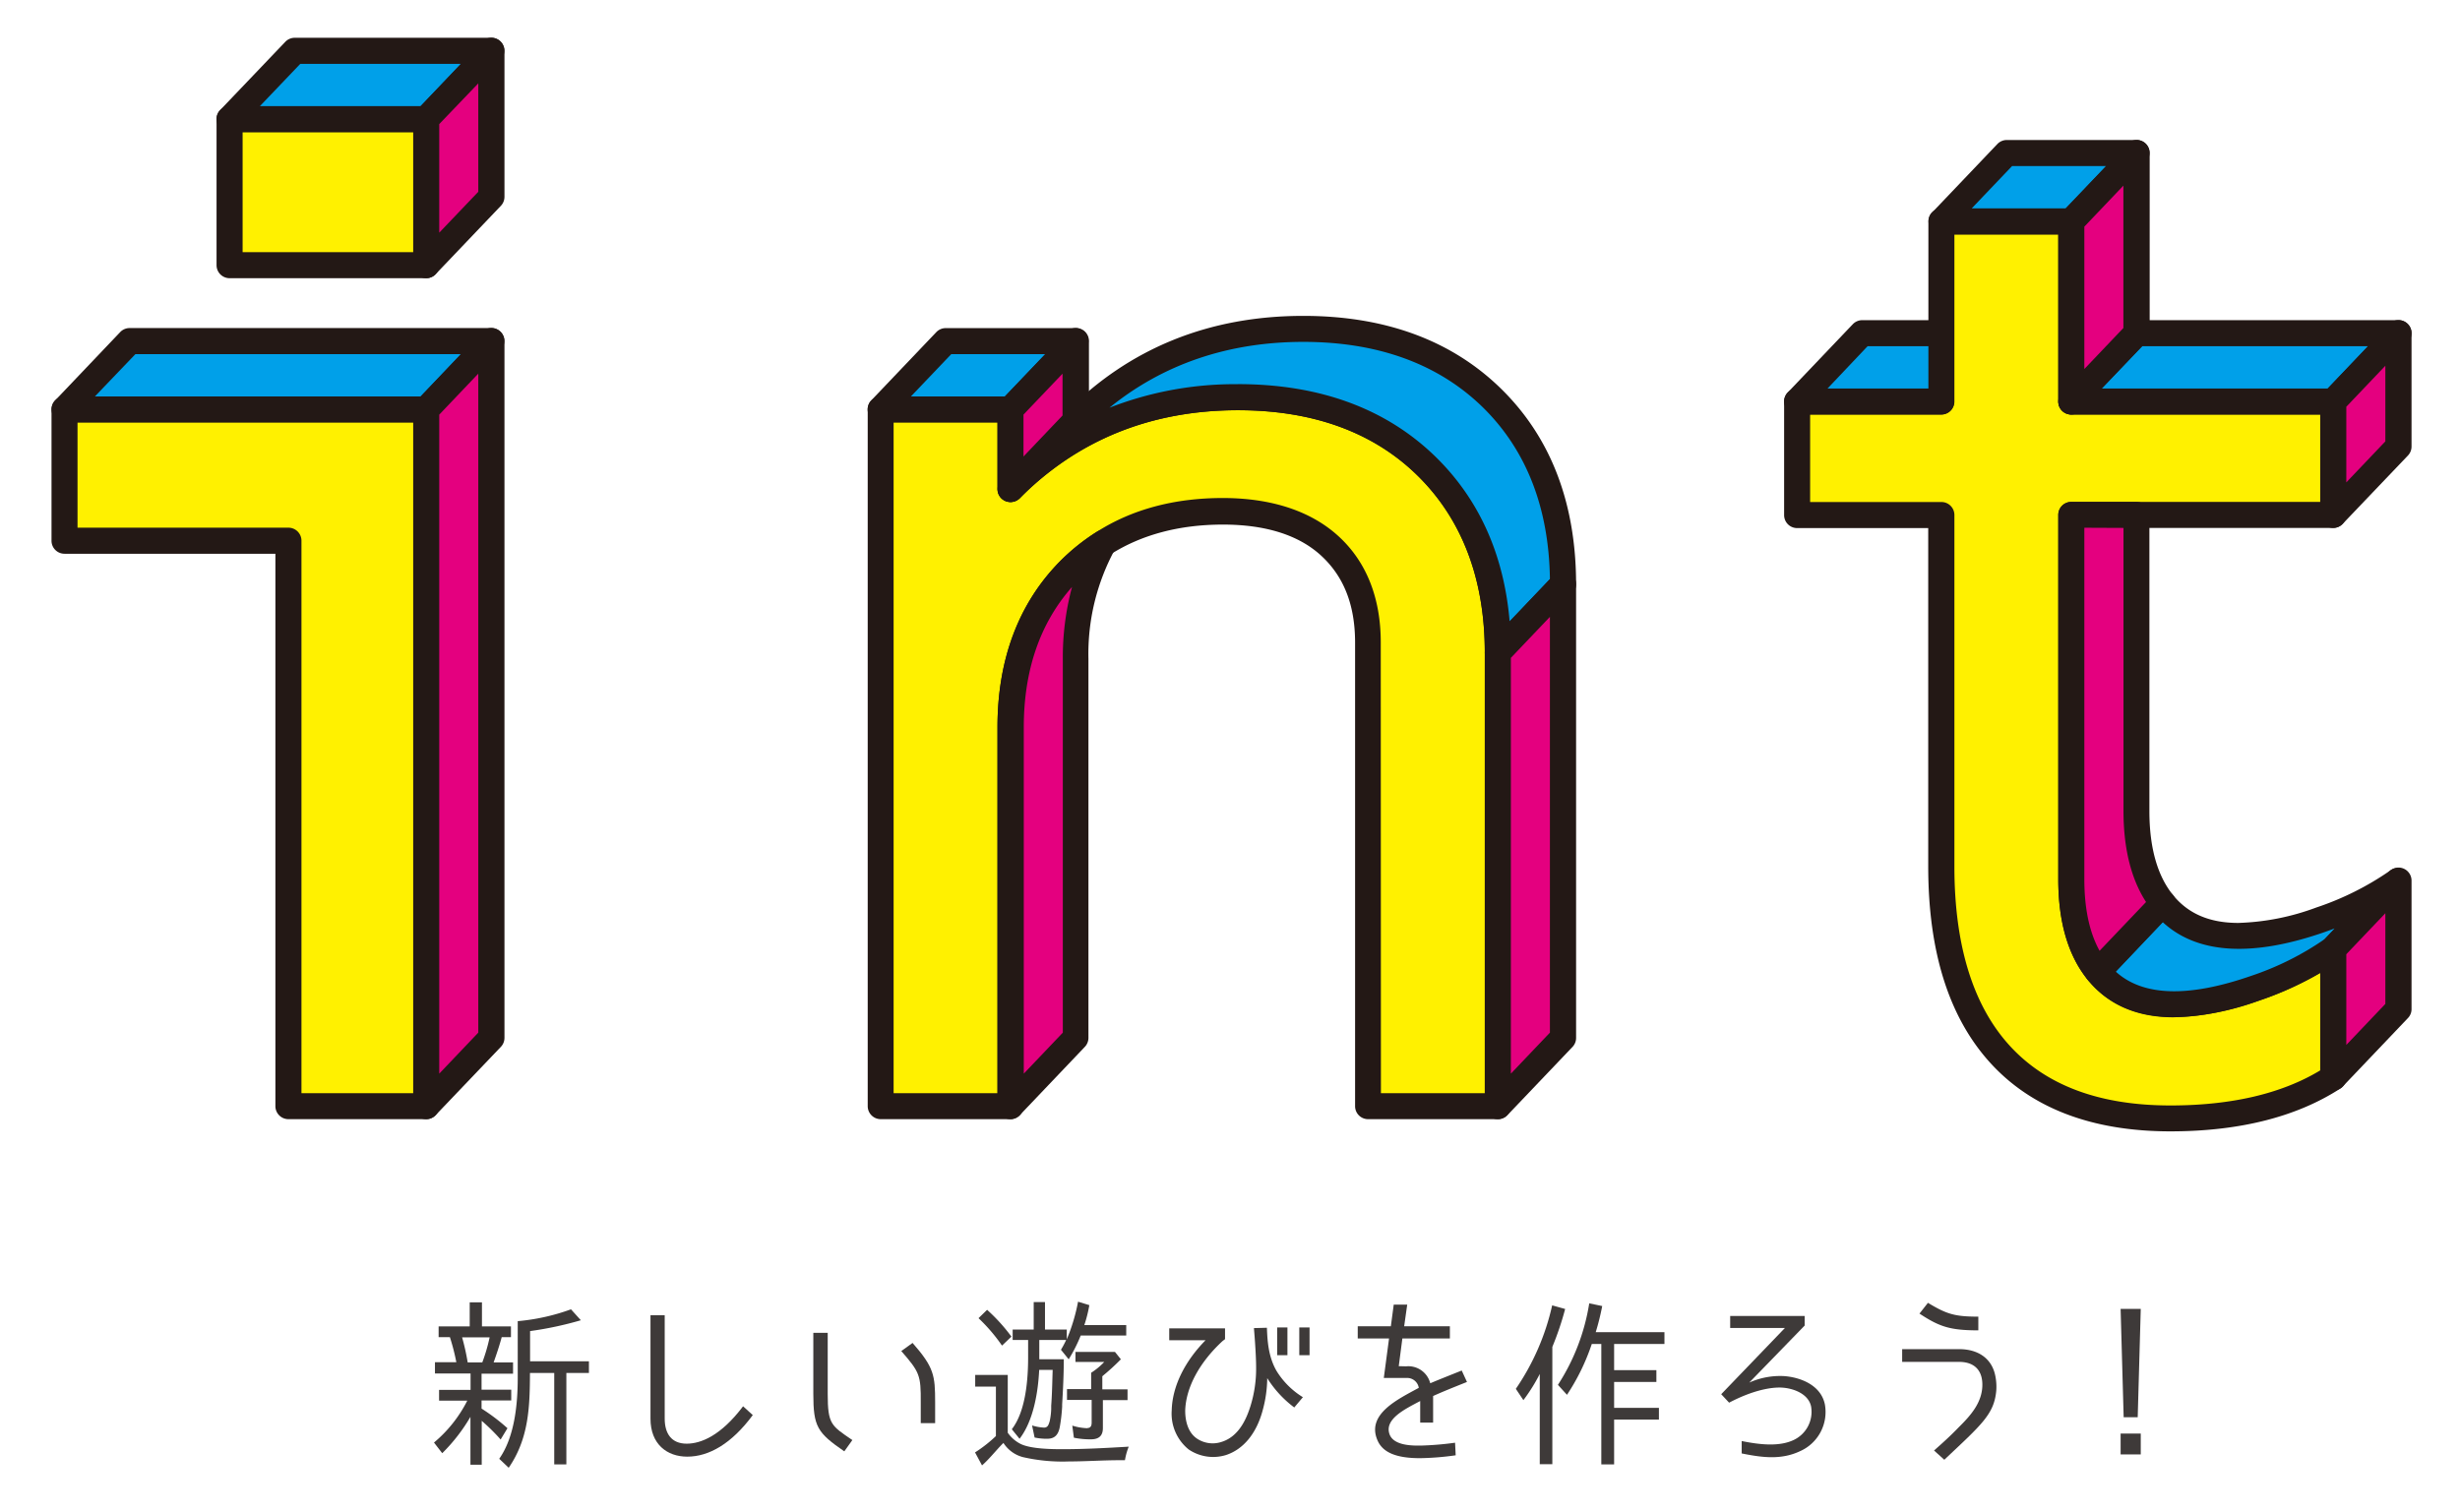 <svg id="レイヤー_1" data-name="レイヤー 1" xmlns="http://www.w3.org/2000/svg" viewBox="0 0 436 268"><defs><style>.cls-1{fill:#fff100;}.cls-2{fill:#231815;}.cls-3{fill:#00a0e9;}.cls-4{fill:#e4007f;}.cls-5{fill:#3e3a39;}</style></defs><title>int　タイトル</title><polygon class="cls-1" points="75.55 21.12 52.23 21.12 40.69 21.12 40.69 47.01 75.55 47.01 75.55 34.9 75.55 21.12"/><path class="cls-2" d="M75.55,49.32H40.69A2.31,2.31,0,0,1,38.38,47V21.12a2.32,2.32,0,0,1,2.31-2.31H75.55a2.31,2.31,0,0,1,2.3,2.31V47A2.3,2.3,0,0,1,75.55,49.32ZM43,44.71H73.24V23.43H43Z"/><polygon class="cls-1" points="75.55 72.58 22.97 72.58 11.43 72.58 11.43 95.86 51.12 95.86 51.12 196.1 75.55 196.1 75.55 183.99 75.55 72.58"/><path class="cls-2" d="M75.55,198.41H51.12a2.31,2.31,0,0,1-2.31-2.31V98.17H11.43a2.3,2.3,0,0,1-2.3-2.31V72.58a2.3,2.3,0,0,1,2.3-2.3H75.55a2.3,2.3,0,0,1,2.3,2.3V196.1A2.3,2.3,0,0,1,75.55,198.41ZM53.43,193.8H73.24V74.89H13.74V93.55H51.12a2.31,2.31,0,0,1,2.31,2.31Z"/><path class="cls-1" d="M265.47,115.71q0-20.61-12.53-32.95T219.42,70.42q-24.16,0-40.33,16.28V72.58h-23V196.1h23V128.94q0-17.18,10.37-27.73a33.46,33.46,0,0,1,6.18-5c5.89-3.72,12.91-5.6,21.11-5.6s14.46,2,18.95,6.17,6.75,9.81,6.75,17.11V196.1h23V115.71Z"/><path class="cls-2" d="M265.47,198.41h-23a2.3,2.3,0,0,1-2.3-2.31V113.93c0-6.68-2-11.72-6-15.41S224.26,93,216.75,93c-7.68,0-14.37,1.77-19.88,5.25a31.89,31.89,0,0,0-5.76,4.62c-6.44,6.56-9.71,15.35-9.71,26.12V196.1a2.3,2.3,0,0,1-2.3,2.31h-23a2.31,2.31,0,0,1-2.31-2.31V72.58a2.31,2.31,0,0,1,2.31-2.3h23a2.3,2.3,0,0,1,2.3,2.3v8.86c10.49-8.85,23.25-13.33,38-13.33,14.55,0,26.38,4.38,35.14,13s13.22,20.28,13.22,34.59V196.1A2.3,2.3,0,0,1,265.47,198.41Zm-20.72-4.61h18.41V115.71c0-13-4-23.56-11.84-31.31s-18.6-11.67-31.9-11.67C204,72.73,191,78,180.73,88.33a2.3,2.3,0,0,1-3.94-1.63V74.89H158.38V193.8h18.41V128.94c0-12,3.71-21.9,11-29.35a36.8,36.8,0,0,1,6.59-5.3c6.26-4,13.78-6,22.34-6s15.6,2.28,20.51,6.77,7.49,10.88,7.49,18.82Z"/><path class="cls-1" d="M413.54,168.24a52.94,52.94,0,0,1-13.8,6.94A44.91,44.91,0,0,1,385.17,178q-8.64,0-13.35-5.79t-4.71-16.34V91.28h46.43V71.18H367.11V39.26h-23V71.18H318.52v20.1h25.57v62.34q0,21.87,10.36,33.26t30.22,11.39q17.81,0,28.87-7.25V168.24Z"/><path class="cls-2" d="M384.66,200.57c-13.84,0-24.58-4.08-31.91-12.14s-11-19.7-11-34.81v-60H318.52a2.3,2.3,0,0,1-2.31-2.31V71.18a2.3,2.3,0,0,1,2.31-2.3h23.26V39.24a2.31,2.31,0,0,1,.67-1.63,2.36,2.36,0,0,1,1.64-.68h0l23,0a2.32,2.32,0,0,1,2.31,2.31V68.88h44.12a2.3,2.3,0,0,1,2.31,2.3v20.1a2.3,2.3,0,0,1-2.31,2.31H369.42v62.32c0,6.46,1.41,11.47,4.19,14.89s6.48,4.93,11.56,4.93A43,43,0,0,0,399,173a51.38,51.38,0,0,0,13.21-6.62,2.3,2.3,0,0,1,3.66,1.86V191a2.32,2.32,0,0,1-1,1.93C407.08,198,396.94,200.57,384.66,200.57ZM320.82,89h23.27a2.3,2.3,0,0,1,2.3,2.3v62.34c0,13.92,3.29,24.59,9.77,31.71s16,10.63,28.5,10.63c10.81,0,19.74-2.09,26.57-6.22V172.5a62,62,0,0,1-10.73,4.86c-13.89,4.84-24.42,3.8-30.47-3.65-3.47-4.26-5.23-10.25-5.23-17.8V91.28a2.3,2.3,0,0,1,2.31-2.3h44.12V73.49H367.11a2.3,2.3,0,0,1-2.31-2.31V41.56H346.39V71.18a2.3,2.3,0,0,1-2.3,2.31H320.82Z"/><path class="cls-3" d="M385.17,178a44.91,44.91,0,0,0,14.57-2.86,52.94,52.94,0,0,0,13.8-6.94l11.54-12.11a52.63,52.63,0,0,1-13.8,6.93,45,45,0,0,1-14.57,2.87q-8.65,0-13.36-5.79l-11.53,12.11Q376.52,178,385.17,178Z"/><path class="cls-2" d="M385.17,180.35c-6.47,0-11.56-2.24-15.14-6.64a2.3,2.3,0,0,1,.11-3.05l11.54-12.11a2.3,2.3,0,0,1,3.46.13c2.7,3.32,6.49,4.94,11.57,4.94a43,43,0,0,0,13.81-2.73,51.46,51.46,0,0,0,13.2-6.62,2.31,2.31,0,0,1,3,3.45l-11.54,12.12a2,2,0,0,1-.31.27,56,56,0,0,1-14.4,7.25A47.51,47.51,0,0,1,385.17,180.35ZM375,172.26c4.94,4.5,13.2,4.5,24,.74a51.51,51.51,0,0,0,13-6.5l1.82-1.91-1.81.65c-12.61,4.4-22.46,4-28.69-1.75Z"/><polygon class="cls-3" points="40.69 21.12 52.23 21.12 75.55 21.12 87.08 9.01 52.23 9.01 40.69 21.12"/><path class="cls-2" d="M75.55,23.43H40.69A2.31,2.31,0,0,1,39,19.53L50.56,7.42a2.29,2.29,0,0,1,1.67-.72H87.08a2.31,2.31,0,0,1,1.67,3.9L77.22,22.71A2.31,2.31,0,0,1,75.55,23.43ZM46.07,18.81H74.56l7.14-7.49H53.22Z"/><polygon class="cls-3" points="179.09 72.58 190.63 60.47 167.61 60.47 156.07 72.58 167.61 72.58 179.09 72.58"/><path class="cls-2" d="M179.1,74.89h-23A2.31,2.31,0,0,1,154.4,71l11.54-12.11a2.29,2.29,0,0,1,1.67-.72h23a2.31,2.31,0,0,1,1.67,3.9L180.77,74.17A2.31,2.31,0,0,1,179.1,74.89Zm-17.65-4.61h16.66l7.14-7.5H168.6Z"/><polygon class="cls-3" points="11.43 72.58 22.97 72.58 75.55 72.58 87.08 60.47 22.97 60.47 11.43 72.58"/><path class="cls-2" d="M75.55,74.89H11.43A2.31,2.31,0,0,1,9.76,71L21.3,58.88A2.29,2.29,0,0,1,23,58.16H87.08a2.31,2.31,0,0,1,1.67,3.9L77.22,74.17A2.31,2.31,0,0,1,75.55,74.89ZM16.82,70.28H74.56l7.14-7.5H24Z"/><polygon class="cls-3" points="344.08 71.18 344.08 59.07 330.05 59.07 318.52 71.18 330.05 71.18 344.08 71.18"/><path class="cls-2" d="M344.09,73.49H318.52a2.31,2.31,0,0,1-1.68-3.9l11.54-12.11a2.31,2.31,0,0,1,1.67-.72h14a2.31,2.31,0,0,1,2.3,2.31V71.18A2.3,2.3,0,0,1,344.09,73.49ZM323.9,68.88h17.88v-7.5H331Z"/><polygon class="cls-3" points="367.11 39.26 378.65 27.15 355.62 27.13 344.08 39.24 355.62 39.25 367.11 39.26"/><path class="cls-2" d="M367.11,41.57h0l-23,0a2.31,2.31,0,0,1-1.67-3.9L354,25.54a2.31,2.31,0,0,1,1.67-.72h0l23,0a2.31,2.31,0,0,1,1.67,3.9L368.78,40.85A2.31,2.31,0,0,1,367.11,41.57Zm-17.65-4.63h16.66l7.15-7.5H356.61Z"/><polygon class="cls-3" points="413.54 71.18 425.08 59.07 378.65 59.07 367.11 71.18 413.54 71.18"/><path class="cls-2" d="M413.54,73.49H367.11a2.31,2.31,0,0,1-1.67-3.9L377,57.48a2.33,2.33,0,0,1,1.68-.72h46.43a2.31,2.31,0,0,1,1.67,3.9L415.21,72.77A2.29,2.29,0,0,1,413.54,73.49Zm-41.05-4.61h40.06l7.15-7.5H379.64Z"/><path class="cls-3" d="M264.48,70.65Q251.94,58.31,231,58.31q-24.18,0-40.33,16.28L179.09,86.7q16.16-16.28,40.33-16.28,21,0,33.52,12.34t12.53,32.95L277,103.59Q277,83,264.48,70.65Z"/><path class="cls-2" d="M265.47,118a2.34,2.34,0,0,1-.86-.16,2.32,2.32,0,0,1-1.45-2.14c0-13-4-23.56-11.84-31.31s-18.6-11.67-31.9-11.67C204,72.73,191,78,180.73,88.33a2.31,2.31,0,0,1-3.31-3.22L189,73c11.2-11.29,25.32-17,42-17,14.55,0,26.37,4.37,35.13,13h0c8.77,8.64,13.21,20.28,13.21,34.59a2.26,2.26,0,0,1-.63,1.59L267.14,117.3A2.32,2.32,0,0,1,265.47,118Zm-46.05-49.9c14.55,0,26.38,4.38,35.14,13,7.61,7.5,12,17.26,13,29.06l7.14-7.5c-.18-12.61-4.16-22.83-11.83-30.39h0C255,64.54,244.26,60.61,231,60.61s-24.84,3.93-34.36,11.67A61.15,61.15,0,0,1,219.42,68.11Z"/><polygon class="cls-4" points="75.55 34.9 75.55 47.01 87.08 34.9 87.08 9.01 75.55 21.12 75.55 34.9"/><path class="cls-2" d="M75.55,49.32a2.34,2.34,0,0,1-.86-.16A2.3,2.3,0,0,1,73.24,47V21.12a2.34,2.34,0,0,1,.63-1.59L85.41,7.42a2.31,2.31,0,0,1,4,1.59V34.9a2.31,2.31,0,0,1-.64,1.59L77.22,48.6A2.32,2.32,0,0,1,75.55,49.32ZM77.85,22V41.25L84.77,34V14.78Z"/><path class="cls-4" d="M179.09,128.94V196.1L190.63,184V116.82a40.83,40.83,0,0,1,5-20.57,33.46,33.46,0,0,0-6.18,5Q179.1,111.77,179.09,128.94Z"/><path class="cls-2" d="M179.1,198.41a2.34,2.34,0,0,1-.86-.16,2.31,2.31,0,0,1-1.45-2.15V128.94c0-12,3.71-21.9,11-29.35a36.8,36.8,0,0,1,6.59-5.3,2.31,2.31,0,0,1,3.23,3.1,38.74,38.74,0,0,0-4.7,19.43V184a2.31,2.31,0,0,1-.64,1.59l-11.53,12.11A2.32,2.32,0,0,1,179.1,198.41ZM190,104.06c-5.67,6.42-8.55,14.77-8.55,24.88v61.4l6.92-7.27V116.82A48.31,48.31,0,0,1,190,104.06Z"/><polygon class="cls-4" points="179.09 86.7 190.63 74.59 190.63 60.47 179.09 72.58 179.09 86.7"/><path class="cls-2" d="M179.1,89a2.34,2.34,0,0,1-.86-.16,2.3,2.3,0,0,1-1.45-2.15V72.58a2.34,2.34,0,0,1,.63-1.59L189,58.88a2.31,2.31,0,0,1,4,1.59V74.59a2.31,2.31,0,0,1-.64,1.59L180.77,88.29A2.32,2.32,0,0,1,179.1,89Zm2.3-15.5v7.43l6.92-7.27V66.24Z"/><polygon class="cls-4" points="75.55 183.99 75.55 196.1 87.08 183.99 87.08 60.47 75.55 72.58 75.55 183.99"/><path class="cls-2" d="M75.55,198.41a2.34,2.34,0,0,1-.86-.16,2.31,2.31,0,0,1-1.45-2.15V72.58A2.34,2.34,0,0,1,73.87,71L85.41,58.88a2.31,2.31,0,0,1,4,1.59V184a2.31,2.31,0,0,1-.64,1.59L77.22,197.69A2.32,2.32,0,0,1,75.55,198.41Zm2.3-124.9V190.34l6.92-7.27V66.24Z"/><polygon class="cls-4" points="413.54 183.99 413.54 191.01 425.08 178.9 425.08 156.13 413.54 168.25 413.54 183.99"/><path class="cls-2" d="M413.54,193.32a2.25,2.25,0,0,1-.85-.16,2.31,2.31,0,0,1-1.46-2.14V168.24a2.31,2.31,0,0,1,.64-1.59l11.54-12.11a2.31,2.31,0,0,1,4,1.59V178.9a2.27,2.27,0,0,1-.64,1.59l-11.54,12.12A2.32,2.32,0,0,1,413.54,193.32Zm2.31-24.15v16.08l6.92-7.27V161.9Z"/><path class="cls-4" d="M367.11,91.28v64.63q0,10.56,4.71,16.34l11.53-12.11q-4.71-5.79-4.7-16.35V91.28Z"/><path class="cls-2" d="M371.82,174.56h-.09a2.31,2.31,0,0,1-1.7-.85c-3.47-4.26-5.23-10.25-5.23-17.8V91.28a2.3,2.3,0,0,1,2.31-2.3h11.54a2.3,2.3,0,0,1,2.3,2.3v52.51c0,6.46,1.41,11.47,4.19,14.89a2.3,2.3,0,0,1-.12,3l-11.53,12.11A2.31,2.31,0,0,1,371.82,174.56Zm-2.4-81v62.32c0,5.18.9,9.43,2.7,12.68l8.24-8.65c-2.67-4.11-4-9.53-4-16.15V93.59Z"/><polygon class="cls-4" points="413.54 79.17 413.54 91.28 425.08 79.17 425.08 59.07 413.54 71.18 413.54 79.17"/><path class="cls-2" d="M413.54,93.59a2.25,2.25,0,0,1-.85-.16,2.32,2.32,0,0,1-1.46-2.15V71.18a2.31,2.31,0,0,1,.64-1.59l11.54-12.11a2.31,2.31,0,0,1,4,1.59v20.1a2.31,2.31,0,0,1-.64,1.59L415.21,92.87A2.29,2.29,0,0,1,413.54,93.59Zm2.31-21.48V85.52l6.92-7.27V64.84Z"/><polygon class="cls-4" points="367.11 71.18 378.65 59.07 378.65 27.15 367.11 39.26 367.11 71.18"/><path class="cls-2" d="M367.11,73.49a2.29,2.29,0,0,1-2.31-2.31V39.26a2.31,2.31,0,0,1,.64-1.59L377,25.56a2.3,2.3,0,0,1,4,1.59V59.07a2.3,2.3,0,0,1-.63,1.59L368.78,72.77A2.29,2.29,0,0,1,367.11,73.49Zm2.31-33.31V65.42l6.92-7.27V32.91Z"/><polygon class="cls-4" points="265.47 115.71 265.47 183.99 265.47 196.1 277.01 183.99 277.01 103.59 265.47 115.71"/><path class="cls-2" d="M265.47,198.41a2.29,2.29,0,0,1-2.31-2.31V115.71a2.27,2.27,0,0,1,.64-1.59L275.34,102a2.3,2.3,0,0,1,4,1.59V184a2.3,2.3,0,0,1-.63,1.59l-11.54,12.11A2.29,2.29,0,0,1,265.47,198.41Zm2.31-81.78v73.71l6.92-7.27V109.36Z"/><path class="cls-5" d="M87.49,241.53h3.44v2H85.35v2.84h5.26v1.91H85.35v1.44h0a34.41,34.41,0,0,1,4.59,3.48l-1.21,2a36.11,36.11,0,0,0-3.35-3.31v7.78h-2v-8.49a31.09,31.09,0,0,1-5,6.45l-1.46-1.89a23.5,23.5,0,0,0,5.9-7.43h-5v-1.91h5.58V243.5H77.09v-2h3.79a38.5,38.5,0,0,0-1.14-4.44h-2v-1.91h5.51v-4.27h2.17v4.27h5.14v1.91H88.92C88.51,238.59,88,240.09,87.49,241.53Zm-4.6,0h2.59a31.17,31.17,0,0,0,1.3-4.44H81.9A39.53,39.53,0,0,1,82.89,241.53Zm7.27,18.68-1.68-1.59c2.74-3.89,3.28-9.7,3.28-14.35V234.22a37.05,37.05,0,0,0,9.44-2.1l1.75,1.94a62.46,62.46,0,0,1-9,1.92h0v5.35h10.43v2.08h-4v16.2H98.23v-16.2h-4.3C93.9,249.4,93.74,255,90.16,260.21Z"/><path class="cls-5" d="M121.8,258.24c-3.57,0-6.51-2.2-6.51-6.73V233.17h2.52v18.34c0,2.61,1.18,4.43,3.89,4.43,2.52,0,6.06-1.4,10-6.63l1.72,1.56C129.67,255.94,125.66,258.24,121.8,258.24Z"/><path class="cls-5" d="M144.15,247.11V236.29h2.55v10.82c0,5.42.64,5.64,4.37,8.19l-1.43,2C144.85,254,144.15,252.91,144.15,247.11Zm15.59-7.59,2-1.44c3.8,4.34,4,5.74,4,10.52v3.7h-2.55v-3.7C163.22,243.82,163,243.25,159.74,239.52Z"/><path class="cls-5" d="M180.92,256c1.78.86,5.39.92,7.36.92,3.93,0,7.85-.22,11.77-.45a11.47,11.47,0,0,0-.67,2.4h-1c-2.9,0-6,.22-8.93.22a31.4,31.4,0,0,1-8.16-.77,5.87,5.87,0,0,1-3.45-2.52l-.06.07c-1.27,1.27-2.36,2.71-3.73,3.92l-1.24-2.3a24.3,24.3,0,0,0,3.7-2.9v-8.77h-3.67v-2.07h5.77V254h0A6.17,6.17,0,0,0,180.92,256Zm-7.47-22.33,1.5-1.46a31.35,31.35,0,0,1,4.31,4.75l-1.63,1.56h-.06A30.45,30.45,0,0,0,173.45,233.71Zm8.77,6.89v-3h-2.74v-1.85h3.73v-4.87h2v4.87h3.86v1.73a32.7,32.7,0,0,0,2-6.67l2,.61a24.13,24.13,0,0,1-.89,3.54h7.43v1.85h-8.07a26.82,26.82,0,0,1-2.13,4.21l-1.37-1.69a17.71,17.71,0,0,0,.92-1.73H184.2v3.42h4.34c0,2.68-.13,5.32-.29,8,0,.13,0,.32,0,.41a30.67,30.67,0,0,1-.42,3.61c-.25,1.27-.82,2.07-2.23,2.07a10.35,10.35,0,0,1-2.23-.22l-.45-2.14a8.54,8.54,0,0,0,2.11.38c.67,0,.8-.47,1-1.08a11.71,11.71,0,0,0,.28-2.23c0-.19,0-.39,0-.58.16-2.1.19-4.21.26-6.34h-2.39c-.19,3.92-1,9-3.48,12.21l-1.37-1.69C181.81,250.17,182.22,244.55,182.22,240.6Zm10.53,12.6c.54,0,.73-.39.73-.93v-4.05h-4.37v-1.91h4.28v-2.9a12.22,12.22,0,0,0,2.32-1.92h-5.1v-1.78h7l1.05,1.31a40,40,0,0,1-3.29,3v2.33h4.47v1.91h-4.37v4.95c0,1.37-.7,2-2.14,2a14.14,14.14,0,0,1-3-.29l-.28-2.14A10,10,0,0,0,192.75,253.2Z"/><path class="cls-5" d="M210.06,250.07c0,1,.13,3.57,2,4.91a5,5,0,0,0,4.46.64c3.22-1,4.5-4.43,5.11-6.35a22.33,22.33,0,0,0,1-6.82c0-2.62-.39-7-.39-7l2.3-.06c.09,2.2.22,5.13,1.75,7.72a14.19,14.19,0,0,0,4.63,4.59l-1.53,1.82a19.2,19.2,0,0,1-4.79-5.2,22.25,22.25,0,0,1-.79,5.64c-1.12,4.24-3.48,7-6.54,8a7.74,7.74,0,0,1-6.6-1,8.15,8.15,0,0,1-3-6.92c.1-4.18,2.23-8.61,6-12.44h-6.44V235.5h9.89v1.91l-.42.32C212.68,241.43,210.19,245.89,210.06,250.07Zm18.12-9.82h-1.82v-4.91h1.82Zm3.92,0h-1.82v-4.91h1.82Z"/><path class="cls-5" d="M249.22,242.23a4,4,0,0,1,4.27,3c1.66-.7,3.29-1.34,5.58-2.26L260,245c-2.33.93-4.3,1.72-6,2.49v4.72h-2.29v-3.83c-2.65,1.41-6.41,3.19-5.43,5.9.77,2.11,4.34,2,5.52,2a55.35,55.35,0,0,0,6.09-.51L258,258a49.6,49.6,0,0,1-6.32.51c-4.2,0-6.63-1-7.55-3.19-2-4.65,3.73-7.3,7.33-9.28a2.09,2.09,0,0,0-2.2-1.75h-4l.93-7h-5.55v-2.17h5.87l.51-3.83h2.39l-.54,3.83h8.1v2.17h-8.42l-.64,4.91Z"/><path class="cls-5" d="M270,248.22l-1.34-2a42.61,42.61,0,0,0,6.44-14.8l2.3.64a53.13,53.13,0,0,1-2.27,6.72v20.8h-2.23v-16A30.39,30.39,0,0,1,270,248.22Zm7.72-.95-1.6-1.76a37.22,37.22,0,0,0,5.55-14.45l2.3.48a44.1,44.1,0,0,1-1.15,4.63H295v2.1h-8.92v4.63h7.49V245h-7.49v4.59h7.94v2.08h-7.94v7.94h-2.27V238.27h-1.69A38.21,38.21,0,0,1,277.73,247.27Z"/><path class="cls-5" d="M317.94,255.27A5.52,5.52,0,0,0,321,249.4c-.41-2.17-2.87-3.19-4.91-3.38s-5.45.45-9.63,2.65l-1.4-1.5,11.29-11.74h-9.7V233.3h13.2V235l-9.82,10.11a13.42,13.42,0,0,1,6.19-1.15c2.9.22,6.5,1.59,7.21,5a7.59,7.59,0,0,1-4.44,8.33c-3.34,1.56-6.69,1.11-10.3.38v-2.2C312.2,256.19,315.48,256.45,317.94,255.27Z"/><path class="cls-5" d="M342.78,257.15c1.56-1.37,3-2.68,4.37-4.11,2.1-2.08,4.4-4.56,4.18-8-.16-2.32-1.6-3.6-4.12-3.6H337.13v-2.26h10.08c3.54,0,5.87,1.78,6.44,4.78a9.64,9.64,0,0,1,.16,2.58c-.38,4.18-2.58,6-9.21,12.25Zm-2.58-24.27,1.5-1.91c3.31,2,4.75,2.45,8.93,2.45v2.43C345.62,235.85,343.74,235.21,340.2,232.88Z"/><path class="cls-5" d="M375.85,232.05h3.57l-.54,19.2h-2.49Zm0,22.1h3.57v3.7h-3.57Z"/></svg>